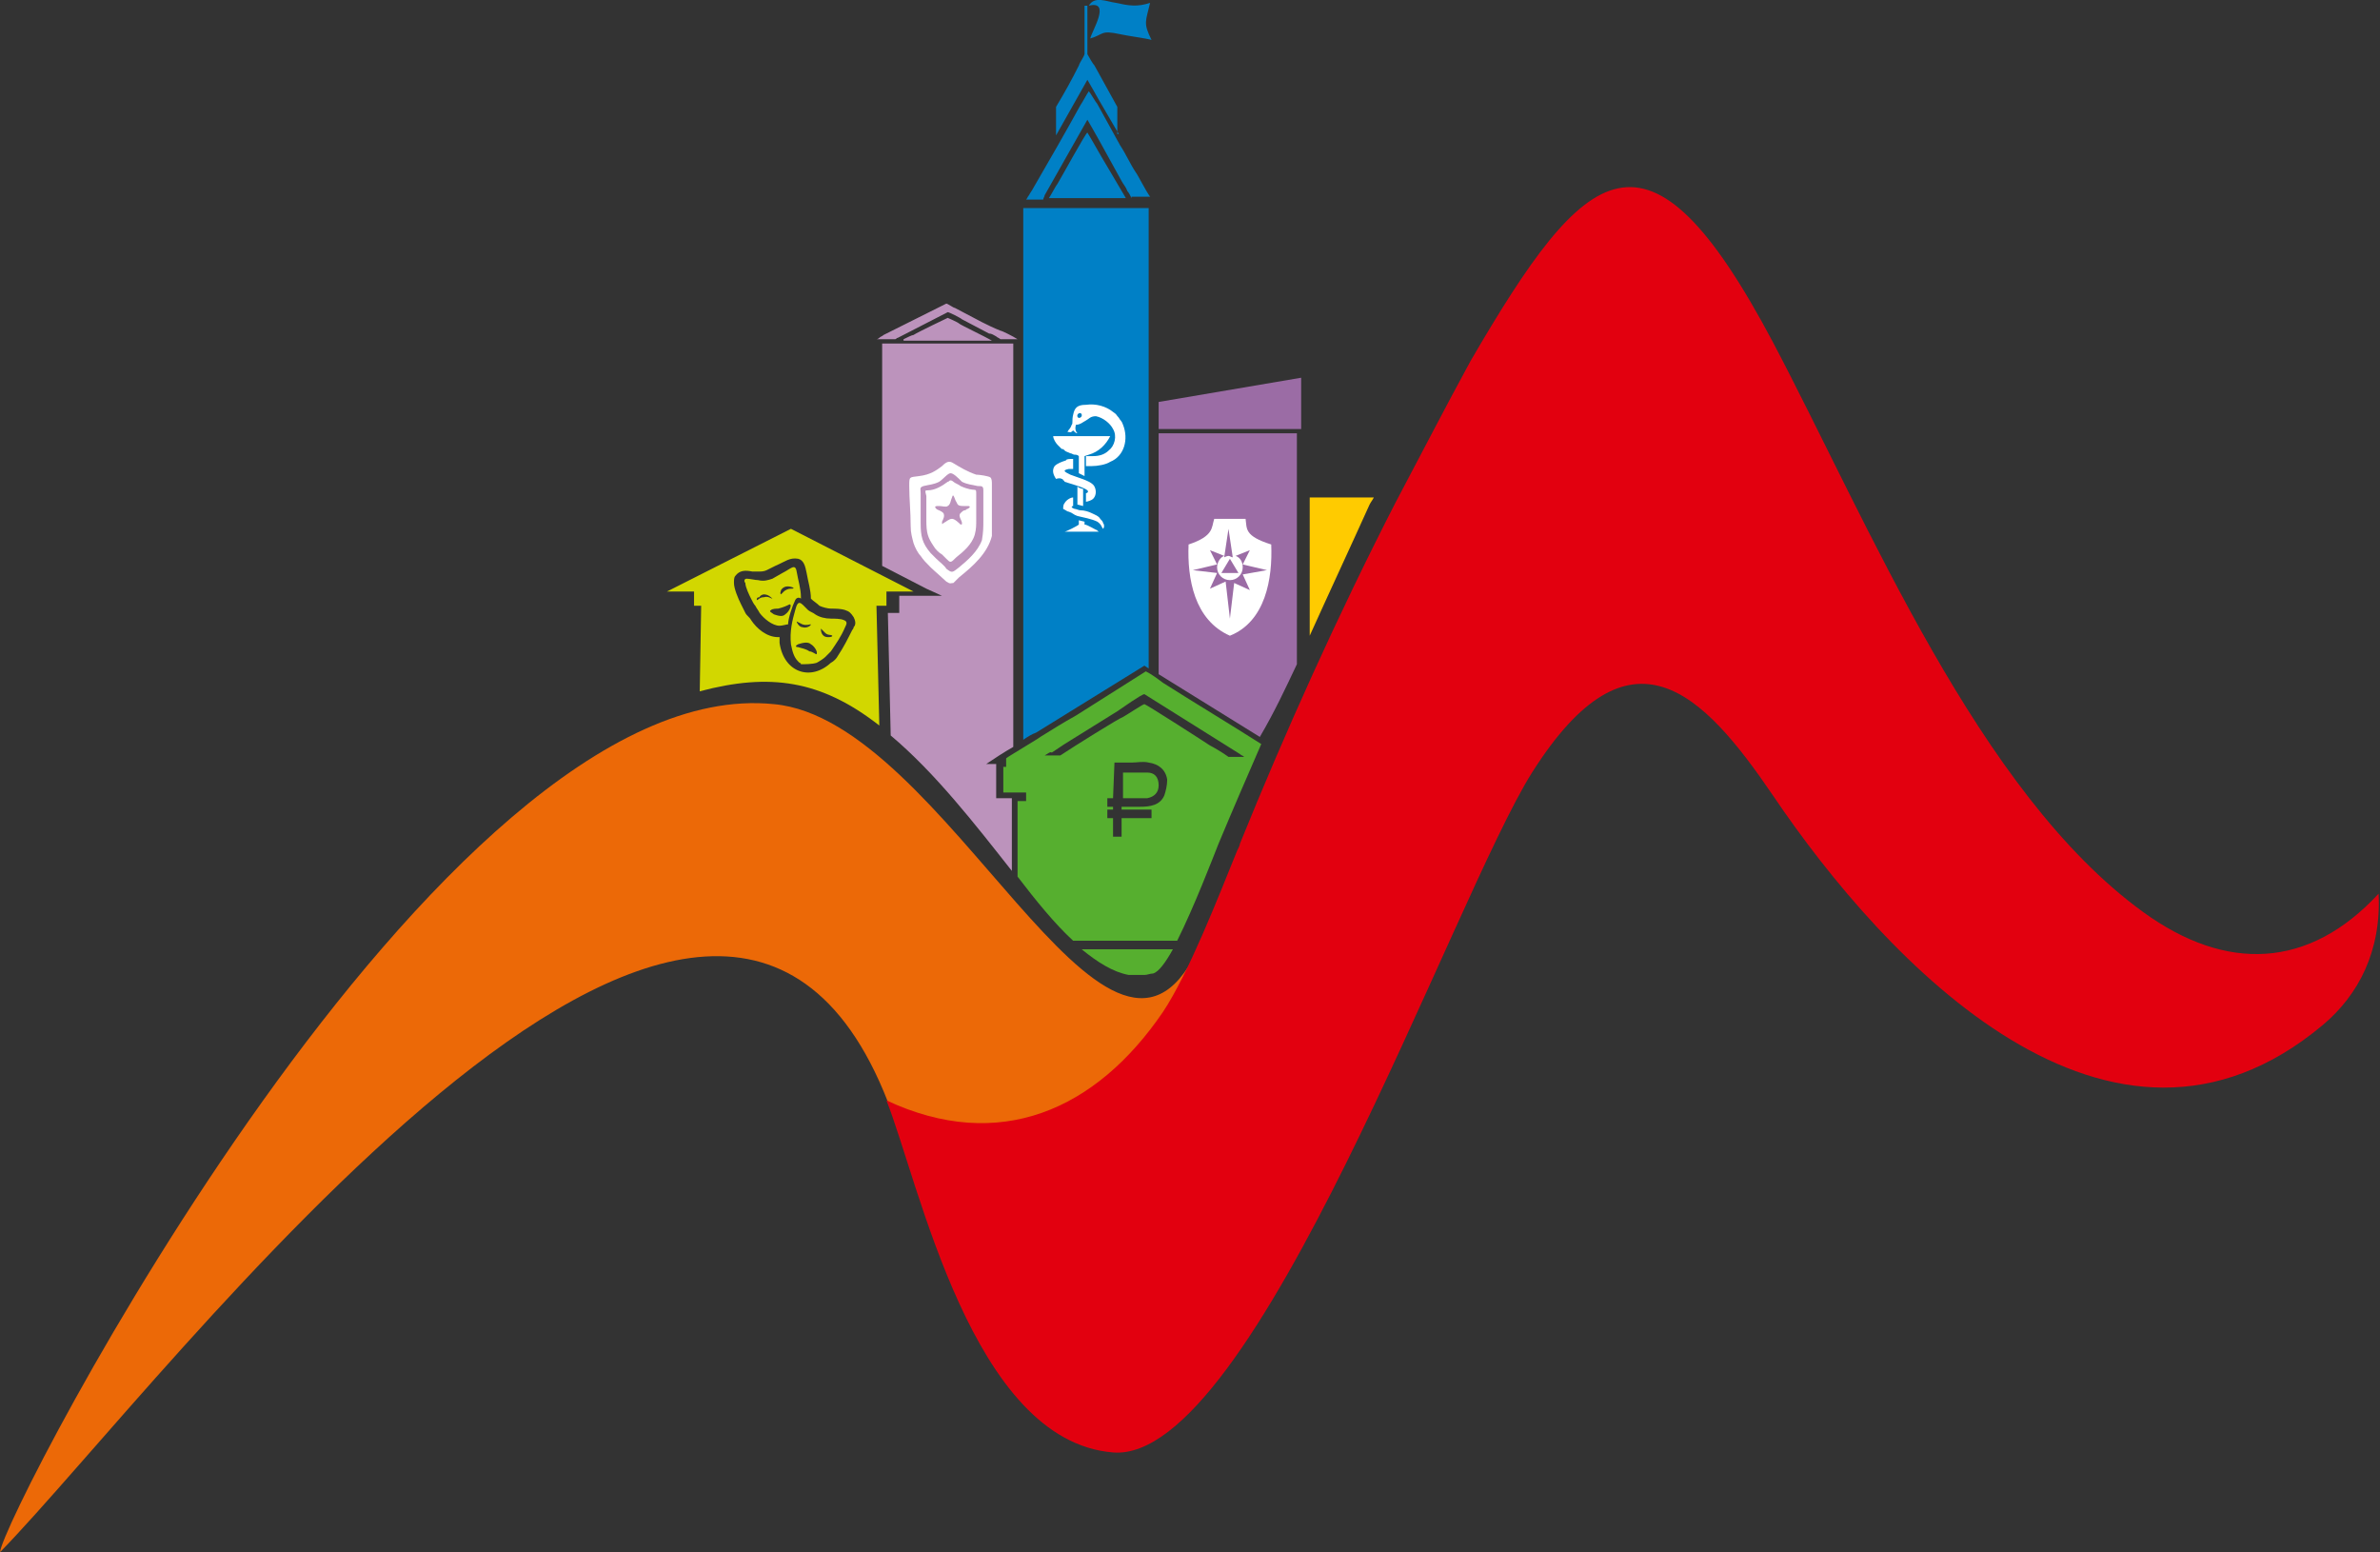 <?xml version="1.0" encoding="utf-8"?>
<!-- Generator: Adobe Illustrator 22.1.0, SVG Export Plug-In . SVG Version: 6.00 Build 0)  -->
<svg version="1.1" id="Layer_1" xmlns="http://www.w3.org/2000/svg" xmlns:xlink="http://www.w3.org/1999/xlink" x="0px" y="0px"
	 viewBox="0 0 167 108.9" style="enable-background:new 0 0 167 108.9;" xml:space="preserve">
<rect x="0" y="0" width="167" height="108.9" fill="#333333" stroke="none"/>
<style type="text/css">
	.st0{fill-rule:evenodd;clip-rule:evenodd;fill:#EC6907;}
	.st1{fill-rule:evenodd;clip-rule:evenodd;fill:#E2000F;}
	.st2{fill-rule:evenodd;clip-rule:evenodd;fill:#FFFFFF;}
	.st3{fill-rule:evenodd;clip-rule:evenodd;fill:#FFCB00;}
	.st4{fill-rule:evenodd;clip-rule:evenodd;fill:#F6A840;}
	.st5{fill-rule:evenodd;clip-rule:evenodd;fill:#BC93BC;}
	.st6{fill-rule:evenodd;clip-rule:evenodd;fill:#56AF2F;}
	.st7{fill-rule:evenodd;clip-rule:evenodd;fill:#9B6CA5;}
	.st8{fill-rule:evenodd;clip-rule:evenodd;fill:#0080C6;}
	.st9{fill-rule:evenodd;clip-rule:evenodd;fill:#D2D700;}
</style>
<path class="st0" d="M62.3,77.3c7.8,3.7,14.7,0.7,19.4-6.2c0.8-1.1,1.6-2.7,2.3-4.4c-6.3,13-17.6-16.2-29.7-17.3
	C30.8,47,0.2,106.3,0,108.9C11.6,97,49.9,45.5,62.3,77.3L62.3,77.3z"/>
<path class="st1" d="M86.8,59.7c-1.3,3.2-3.4,8.6-5.2,11.3c-4.7,6.9-11.5,9.9-19.4,6.2c2.3,5.8,6,23.9,15.9,24.7
	c9.9,0.8,23.9-39,29.4-47.7c6.9-10.9,12-5.6,16.9,1.6c7.9,11.7,23.7,28.6,38.6,16.1c2.5-2.1,4.1-5.2,3.9-9.2
	c-4.9,5.3-10.7,5.5-16.5,1.3c-11.6-8.4-19.3-27.3-26-40c-8.8-16.6-13.1-12.6-21.2,1.3c-1.8,3.3-3.5,6.6-5.3,10
	c-4,7.8-7.7,16-10.9,23.9C87,59.3,86.9,59.5,86.8,59.7L86.8,59.7z"/>
<path class="st2" d="M70.5,37.3l0,0.3l-0.1,0.1c-0.3,1.5-1.4,2.5-2.6,3.4c-0.1,0.1-0.2,0.1-0.2,0.2c0,0-0.1,0.1-0.1,0.1c0,0,0,0,0,0
	l-0.1,0.2l-0.3,0c-0.5,0.1-0.7,0-1.1-0.2c-0.2-0.2-0.4-0.4-0.7-0.5c-0.2-0.2-0.4-0.4-0.6-0.5c-0.3-0.3-0.5-0.5-0.7-0.8
	c-0.2-0.3-0.5-0.7-0.6-1.1c-0.2-0.5-0.2-0.9-0.2-1.5c0-0.9-0.1-1.8-0.1-2.8c0-0.4-0.1-0.8,0.2-1.1c0.3-0.3,0.7-0.3,1.1-0.4l0,0l0,0
	c0.6,0,0.8-0.2,1.3-0.6c0.3-0.2,0.5-0.4,0.8-0.4c0.3,0,0.6,0,0.9,0.2c0.4,0.3,0.9,0.6,1.4,0.7c0.4,0.1,0.9,0.1,1.3,0.4
	c0.4,0.3,0.4,0.6,0.5,1c0.1,0.6,0,1.2,0,1.9c0,0.3,0,0.6,0,0.8c0,0.1,0,0.3,0,0.4C70.5,37.1,70.5,37.2,70.5,37.3L70.5,37.3z"/>
<path class="st3" d="M91.9,34.9h4.5c-0.1,0.2-0.2,0.3-0.3,0.5l0,0l0,0c-1.4,3.1-2.8,6.1-4.2,9.2V34.9L91.9,34.9z"/>
<path class="st4" d="M84.7,35.7h3.2l0.1,0.5c0,0.2,0.1,0.3,0.1,0.5c0,0.1,0.1,0.2,0.2,0.3c0.3,0.2,0.8,0.4,1.1,0.5l0.4,0.1l0,0.5
	c0.1,2.7-0.5,5.9-3.3,7l-0.3,0.1L86,45.1c-2.8-1.2-3.4-4.3-3.3-7l0-0.5l0.4-0.1c0.3-0.1,0.8-0.3,1.1-0.5c0.1-0.1,0.1-0.2,0.2-0.3
	c0-0.2,0.1-0.3,0.1-0.5L84.7,35.7L84.7,35.7z"/>
<path class="st4" d="M77.4,30.1c-0.2-0.2-0.4-0.3-0.6-0.3c-0.1,0-0.1,0-0.1,0c-0.1,0.1-0.2,0.1-0.3,0.2c-0.1,0-0.1,0.1-0.2,0.1h0.7
	H77.4L77.4,30.1z"/>
<path class="st4" d="M74.3,31.9C74.3,31.9,74.2,31.8,74.3,31.9c-0.2-0.2-0.3-0.3-0.5-0.5c-0.1-0.2-0.4-0.5-0.4-0.8l-0.1-0.5l0.5,0
	l0.8-0.4l0,0c0,0,0.1,0,0.1,0c0-0.1,0-0.1,0-0.2c0-0.2,0-0.4,0.1-0.5c0.2-0.7,0.6-1,1.4-1c0.8-0.1,1.6,0.1,2.2,0.6
	c0.1,0.1,0.2,0.2,0.3,0.3c0,0.1,0.1,0.1,0.1,0.2l0,0l0,0c0,0.1,0.1,0.1,0.1,0.2c0.1,0.1,0.1,0.2,0.2,0.4c0.5,1.2,0.1,2.7-1.1,3.2
	c-0.4,0.2-1,0.3-1.5,0.3c0,0,0,0,0,0c0.2,0.1,0.3,0.2,0.4,0.3c0.5,0.5,0.5,1.3,0,1.7c-0.1,0.1-0.2,0.1-0.3,0.2c0,0,0.1,0,0.1,0.1
	c0.3,0.1,0.6,0.3,0.8,0.5c0.1,0.2,0.2,0.3,0.3,0.6c0,0.2,0,0.6-0.1,0.8l0.2,0.3h-0.5l-0.2,0.2l-0.1-0.2l-3.7,0l0.7-0.8
	c0.1-0.1,0.5-0.3,0.6-0.4c0,0,0.1,0,0.1-0.1c-0.1,0-0.2-0.1-0.3-0.1l-0.1,0l-0.1-0.1c0,0-0.1-0.1-0.1-0.1c-0.1-0.1-0.2-0.2-0.3-0.4
	c-0.1-0.3-0.1-0.6,0.1-0.8c0.1-0.3,0.4-0.5,0.8-0.6v0c-0.2-0.1-0.4-0.1-0.6-0.2c-0.1,0-0.1,0-0.2-0.1c0,0,0,0,0,0l-0.1,0l-0.1-0.1
	c-0.1-0.1-0.1-0.1-0.2-0.2c-0.4-0.4-0.4-1-0.2-1.4C73.9,32.1,74.1,32,74.3,31.9L74.3,31.9z"/>
<path class="st5" d="M71,61.1V56h-1.1l0-2.4l-0.7,0c0.6-0.4,1.2-0.8,1.9-1.2V24.1h0h-1.5h-1.1H67h-1.1h-1.5h-1.1h-1.1h-0.3v15.6
	l3.1,1.6l1.1,0.5h-1.2h-1.8v0.9v0.3h-0.3h-0.5l0.2,8.6C65.6,54.2,68.4,57.8,71,61.1L71,61.1z M70.2,23.8c-0.1-0.1-0.2-0.1-0.3-0.2
	c-0.2-0.1-0.3-0.2-0.5-0.2l-1.9-1c-0.1-0.1-0.9-0.5-1-0.5L63,23.7c-0.1,0-0.1,0.1-0.2,0.1h-1.3c0.1,0,0.2-0.1,0.2-0.1
	c0.1-0.1,0.2-0.1,0.3-0.2c1.2-0.6,2.6-1.3,3.8-1.9c0.2-0.1,0.4-0.2,0.6-0.3c0.1,0,0.5,0.3,0.6,0.3l1.9,1c0.4,0.2,0.8,0.4,1.3,0.6
	c0.1,0,0.9,0.4,1.2,0.6H70.2L70.2,23.8z M63.4,23.8c0.2-0.1,0.6-0.3,0.7-0.3c0.3-0.2,2.4-1.2,2.4-1.2c0,0,0.7,0.3,0.8,0.4
	c0.1,0.1,1.8,0.9,2.3,1.2H63.4L63.4,23.8z"/>
<path class="st2" d="M66.7,33.7c-0.1,0-0.1,0.1-0.2,0.1c-0.4,0.3-0.9,0.6-1.4,0.6c-0.2,0-0.2,0-0.1,0.4c0,0.2,0,0.4,0,0.6
	c0,0.4,0,0.8,0,1.1c0,0.9,0.1,1.2,0.5,1.8c0.1,0.2,0.4,0.5,0.6,0.6l0.3,0.3c0.3,0.3,0.3,0.3,0.7-0.1c0.5-0.4,1.1-0.9,1.3-1.6
	c0.1-0.4,0.1-0.6,0.1-1.1c0-0.5,0-1.2,0-1.7c0-0.6,0-0.1-1.1-0.6c-0.1-0.1-0.4-0.2-0.5-0.3C66.9,33.8,66.8,33.7,66.7,33.7L66.7,33.7
	z M64.5,33.4c-0.7,0.1-0.7,0-0.7,0.7c0,0.9,0.1,1.8,0.1,2.8c0,0.5,0.1,0.8,0.2,1.2c0.1,0.3,0.3,0.7,0.5,0.9c0.2,0.3,0.4,0.5,0.7,0.8
	c0.2,0.2,0.9,0.8,1.1,1c0.3,0.2,0.3,0.1,0.5,0.1c0,0,0.1-0.1,0.1-0.1c0,0,0.1-0.1,0.1-0.1c0.1-0.1,0.1-0.1,0.2-0.2
	c1-0.8,2-1.7,2.3-2.9c0-0.1,0-0.1,0-0.2c0-0.1,0-0.3,0-0.4c0-0.1,0-0.3,0-0.4c0-0.3,0-0.5,0-0.8c0-0.7,0-1.1,0-1.8
	c0-0.2,0-0.4-0.1-0.5c-0.1-0.1-0.8-0.2-1-0.2c-0.6-0.2-1.1-0.5-1.6-0.8c-0.3-0.2-0.5-0.1-0.8,0.2C65.7,33,65.3,33.3,64.5,33.4
	L64.5,33.4z M66.7,33.2c-0.2,0-0.5,0.4-0.8,0.6c-0.4,0.2-0.7,0.2-1.1,0.3c-0.3,0.1-0.2,0.2-0.2,0.5c0,0.2,0,0.5,0,0.7
	c0,0.5,0,0.9,0,1.4c0,0.9,0.1,1.4,0.7,2.1c0.1,0.1,0.1,0.1,0.2,0.2c0.1,0.1,0.1,0.1,0.2,0.2c0.2,0.2,0.6,0.5,0.7,0.7
	c0.4,0.3,0.4,0.3,0.9-0.1c0.6-0.5,1.3-1.1,1.6-1.9C69,37.3,69,37,69,36.5c0-0.5,0-0.9,0-1.4c0-0.2,0-0.5,0-0.7
	c0-0.3-0.1-0.3-0.4-0.3c-0.4-0.1-0.7-0.1-1.1-0.3C67.2,33.5,66.9,33.2,66.7,33.2L66.7,33.2z M65.7,35.7c0.1,0.1,0.3,0.1,0.5,0.3
	c0.1,0.2,0,0.4-0.1,0.6c0,0.2,0,0.2,0.1,0.1c0.2-0.1,0.4-0.3,0.6-0.3c0.2,0,0.5,0.3,0.6,0.4c0.1,0,0.1,0,0.1-0.1
	c0-0.2-0.3-0.5-0.1-0.7c0.1-0.1,0.2-0.2,0.3-0.2c0.1,0,0.1-0.1,0.2-0.1c0.2-0.1,0.2-0.2,0-0.2c-0.1,0-0.2,0-0.3,0
	c-0.4,0-0.4-0.1-0.5-0.3c-0.1-0.1-0.2-0.7-0.3-0.3c-0.1,0.2-0.1,0.5-0.3,0.6c-0.1,0.1-0.4,0-0.6,0C65.7,35.5,65.5,35.5,65.7,35.7
	L65.7,35.7z"/>
<path class="st6" d="M79.2,68.4h1.1c0.2,0,0.4-0.1,0.6-0.1c0.4-0.1,0.9-0.8,1.4-1.7h-0.1l-0.2,0h-0.3l-5.8,0
	C77,67.5,78.1,68.2,79.2,68.4L79.2,68.4z M78.1,56h-0.4v0.6l0.4,0l0,0.2h-0.4v0.6h0.4l0,1.3l0.6,0v-1.3l2.1,0l0-0.6l-2.1,0l0-0.2
	c0.1,0,0.2,0,0.3,0H80c0.7,0,1.4-0.1,1.7-0.8c0.1-0.3,0.2-0.7,0.2-1.1c-0.1-0.7-0.6-1.1-1.3-1.2c-0.4-0.1-0.8,0-1.2,0h-0.9
	c-0.1,0-0.2,0-0.3,0L78.1,56L78.1,56z M78.8,56c0.3,0,0.6,0,0.9,0c0.3,0,0.6,0,0.8,0c0.5-0.1,0.8-0.4,0.8-0.9c0-0.6-0.3-0.9-0.8-0.9
	c-0.3,0-0.5,0-0.8,0c-0.3,0-0.6,0-0.9,0L78.8,56L78.8,56z M82.6,66h-7.3c-1.3-1.2-2.6-2.8-3.9-4.5l0-4.6l0,0v-0.7h0.6v-0.6h-1.6
	l0-1.8h0.2v-0.6h0c0.1-0.1,2.3-1.4,2.4-1.5c0.8-0.5,1.6-1,2.5-1.5l4.9-3.1c0.4,0.2,0.8,0.5,1.2,0.8c2.2,1.4,4.7,2.9,6.9,4.3
	c-1,2.3-2,4.6-3,7C85.1,60.2,83.8,63.6,82.6,66L82.6,66z M73.3,53h1.1c0.9-0.6,4.1-2.6,4.4-2.7c0.2-0.1,1.4-0.9,1.5-0.9
	c0.1,0,4,2.5,4.6,2.9c0.2,0.1,0.9,0.5,1.3,0.8h1.1c-0.1-0.1-0.2-0.1-0.3-0.2l-6.7-4.2c-0.2,0-1.6,1-1.9,1.2l-3.7,2.3
	c-0.3,0.2-0.6,0.4-0.9,0.6C73.7,52.7,73.5,52.9,73.3,53L73.3,53z"/>
<path class="st7" d="M81.3,30.1h10v-3.6l-10,1.7L81.3,30.1L81.3,30.1z M91,46.6V30.4h-0.4h-1.2h-1.1h-1.6h-1.1h-1.6h-1.1h-1.6v2.9v2
	v2.9v2v2.9v2v2.2l7.1,4.4C89.4,50,90.2,48.3,91,46.6L91,46.6z"/>
<path class="st8" d="M79.4,13.9c-0.1-0.2-0.2-0.4-0.3-0.5c-0.1-0.3-0.3-0.5-0.4-0.7l-1.6-2.9c-0.1-0.2-0.8-1.4-0.8-1.4l-3,5.3
	c0,0.1-0.1,0.2-0.1,0.3H72c0.1-0.1,0.1-0.2,0.2-0.3c0.1-0.2,0.2-0.3,0.3-0.5c1.1-1.9,2.2-3.8,3.3-5.8c0.2-0.3,0.4-0.7,0.6-1
	c0.1,0.1,0.5,0.8,0.6,0.9l1.6,2.9c0.4,0.6,0.7,1.3,1.1,1.9c0.1,0.1,0.7,1.3,1,1.7H79.4L79.4,13.9z M80.6,14.6h-8.8v37.3
	c0.3-0.2,0.6-0.4,0.9-0.5l7.6-4.7l0.3,0.2V14.6L80.6,14.6z M76.4,0.4C78,0,76.6,2.2,76.5,2.7c1-0.3,0.7-0.6,2.1-0.3
	c0.4,0.1,1.9,0.3,2.2,0.4c-0.6-1.2-0.4-1.3-0.1-2.6c-0.9,0.3-1.5,0.2-2.4,0C77.6,0.1,76.8-0.3,76.4,0.4L76.4,0.4z M78.5,9.4L77.1,7
	c-0.1-0.2-0.8-1.4-0.8-1.4l-2.2,3.9v-2c0.6-1,1.1-1.9,1.6-2.9c0.1-0.3,0.3-0.5,0.4-0.8V0.4h0.2v3.4c0.1,0.2,0.4,0.7,0.5,0.8l1.6,2.9
	V9.4L78.5,9.4z M73.6,13.9c0.2-0.3,0.5-0.9,0.6-1c0.3-0.5,2-3.6,2.1-3.6c0,0,0.6,1,0.7,1.2c0.1,0.2,1.6,2.7,2,3.4H73.6L73.6,13.9z"
	/>
<path class="st2" d="M86.3,43.4L86,40.8l-1.1,0.5l0.5-1.1L83.7,40l1.7-0.4l-0.5-1l1,0.4c-0.3,0.1-0.5,0.5-0.5,0.8
	c0,0.5,0.4,0.9,0.9,0.9c0.5,0,0.9-0.4,0.9-0.9c0-0.4-0.2-0.7-0.5-0.8l1-0.4l-0.5,1l1.7,0.4l-1.7,0.3l0.5,1.1l-1.1-0.5L86.3,43.4
	L86.3,43.4z M85.9,39.1l0.3-2l0.3,2c-0.1,0-0.2-0.1-0.3-0.1C86.2,39,86.1,39,85.9,39.1L85.9,39.1z M86.3,39.2l0.3,0.5l0.3,0.5h-0.6
	h-0.6l0.3-0.5L86.3,39.2L86.3,39.2z M86.3,36.4h-1.1c-0.2,0.6,0,1.2-1.8,1.8c-0.1,2.4,0.4,5.3,2.9,6.4c2.5-1,3-4,2.9-6.4
	c-1.9-0.6-1.7-1.1-1.8-1.8H86.3L86.3,36.4z"/>
<path class="st2" d="M74.9,30.3c0.2,0,0.2,0.1,0.4-0.1c0.1,0.1,0.2,0.2,0.3,0.2c-0.1-0.1-0.2-0.3-0.1-0.6c0.3,0,0.5-0.2,0.7-0.3
	c0.2-0.1,0.3-0.3,0.7-0.3c0.5,0.1,1,0.5,1.2,0.9c0.3,0.5,0.1,1.2-0.3,1.5c-0.3,0.3-0.7,0.4-1.1,0.4c-0.2,0-0.3,0-0.5,0l0,0.7
	c0.1,0,0.3,0,0.4,0c0.4,0,1-0.1,1.3-0.3c1-0.4,1.3-1.6,0.9-2.6c-0.1-0.3-0.2-0.3-0.3-0.5c-0.2-0.2-0.1-0.2-0.4-0.4
	c-0.5-0.4-1.2-0.6-1.9-0.5c-0.6,0-0.8,0.2-0.9,0.7c-0.1,0.4,0,0.6-0.1,0.7C75.1,30.1,75,30.1,74.9,30.3L74.9,30.3L74.9,30.3
	L74.9,30.3z M75.6,35.4c0,0,0.4,0.1,0.4,0.1l0-1.2c-0.1,0-0.4-0.1-0.4-0.2L75.6,35.4L75.6,35.4z M77,37.2c-0.1,0-0.7-0.4-0.9-0.4
	l0-0.2l-0.4-0.1l0,0.3c-0.1,0.1-0.9,0.5-1,0.5l2.4,0C77,37.2,77,37.3,77,37.2L77,37.2z M75,35.9c0.3,0.1,0.3,0.2,0.6,0.3
	c0.4,0.1,1,0.2,1.4,0.4c0.3,0.2,0.3,0.4,0.4,0.5c0.1-0.1,0.1-0.3,0-0.4c0-0.1-0.1-0.2-0.2-0.3c-0.1-0.2-0.4-0.3-0.6-0.4
	c-0.2-0.1-0.5-0.2-0.8-0.2c-0.1,0-0.3-0.1-0.4-0.1c-0.3-0.1-0.2-0.2-0.1-0.2l0-0.6c-0.2,0-0.5,0.2-0.6,0.4c-0.1,0.1-0.1,0.3-0.1,0.4
	C74.8,35.8,74.9,35.9,75,35.9L75,35.9z M74.5,33.6c0,0,0.1,0,0.1,0.1c0,0,0.1,0,0.1,0.1c0.3,0.1,1.4,0.4,1.6,0.6
	c0.1,0.1,0,0.2-0.1,0.2l0,0.6c0.1,0,0.4-0.1,0.5-0.2c0.3-0.3,0.2-0.8,0-1c-0.3-0.3-1.1-0.5-1.6-0.7c-0.4-0.2-0.6-0.3-0.1-0.4
	c0.1,0,0.3,0,0.3,0l0-0.7h-0.2c0,0-0.3,0-0.3,0.1c-0.3,0.1-0.6,0.2-0.8,0.4c-0.2,0.3-0.1,0.6,0.1,0.9C74.4,33.5,74.5,33.6,74.5,33.6
	L74.5,33.6z M74.7,31.6c0.1,0.1,0.2,0.1,0.4,0.2c0.1,0,0.2,0.1,0.3,0.1c0.1,0,0.2,0,0.3,0.1l0,1.2l0.4,0.2c0-0.2,0-1.3,0-1.4
	c0,0,0.3-0.1,0.3-0.1c0.7-0.2,1.2-0.7,1.5-1.3c0,0-0.1,0-0.1,0l-0.9,0h-1c-0.7,0-1.3,0-2,0c0,0.2,0.2,0.5,0.3,0.6
	c0.1,0.1,0.2,0.2,0.3,0.3C74.6,31.5,74.6,31.5,74.7,31.6L74.7,31.6z M75.7,29c-0.2,0.1-0.1,0.4,0.1,0.3C76,29.2,75.9,28.9,75.7,29
	L75.7,29z"/>
<path class="st9" d="M55.5,37.1l8.6,4.4h-1.9v1h-0.7l0.2,8.4c-4.1-3.2-7.7-3.7-12.6-2.4l0.1-6h-0.5v-1h-1.9L55.5,37.1L55.5,37.1z
	 M57.3,46.5c0.2-0.1,0.5-0.3,0.6-0.4c0.1-0.1,0.3-0.3,0.4-0.4c0.4-0.6,0.7-1,1-1.7c0.1-0.2,0.2-0.4-0.1-0.5
	c-0.2-0.1-0.7-0.1-0.9-0.1c-0.4,0-0.8-0.1-1.1-0.3c-0.1-0.1-0.4-0.2-0.5-0.3l-0.1-0.1c-0.4-0.4-0.6-0.7-0.8,0.1
	c-0.2,0.7-0.4,1.5-0.3,2.4c0.1,0.5,0.2,0.9,0.5,1.2l0.1,0.1c0,0,0.1,0,0.1,0.1C56.5,46.6,57,46.6,57.3,46.5L57.3,46.5z M54.9,40.2
	c-0.2,0.1-0.5,0.3-0.7,0.4c-0.3,0.1-0.6,0.2-1,0.1c-0.2,0-0.6-0.1-0.8-0.1c-0.2,0-0.2,0.2-0.1,0.3c0,0.3,0.3,0.9,0.4,1.1
	c0.1,0.2,0.2,0.4,0.3,0.5c0.1,0.2,0.2,0.3,0.3,0.5c0.3,0.4,0.9,0.9,1.4,0.9c0.2,0,0.5-0.1,0.6-0.1c0-0.4,0.3-1.3,0.5-1.7
	c0.1-0.2,0.3-0.2,0.4-0.1c0,0,0,0,0-0.1c0-0.6-0.2-1.2-0.3-1.8C55.8,39.5,55.5,39.9,54.9,40.2L54.9,40.2z M53.1,42.1
	c0.1,0,0.2-0.2,0.5-0.2c0.3-0.1,0.5,0.1,0.6,0.1c-0.1-0.1-0.3-0.3-0.6-0.3c-0.1,0-0.3,0.1-0.3,0.2C53.1,41.9,53.1,42,53.1,42.1
	L53.1,42.1z M54.8,41.7c0,0,0.1-0.1,0.2-0.2c0.1-0.1,0.3-0.2,0.5-0.2c0.1,0,0.3,0,0.1-0.1c-0.3-0.1-0.6-0.1-0.8,0.2
	C54.8,41.5,54.7,41.6,54.8,41.7L54.8,41.7z M55.4,42.4c-0.2,0.1-0.4,0.2-0.8,0.3c-0.1,0-0.4,0-0.5,0.1c-0.2,0.1,0.1,0.2,0.2,0.3
	c0.3,0.1,0.6,0.2,0.8,0C55.4,42.9,55.6,42.4,55.4,42.4L55.4,42.4z M56.9,43.8c-0.1,0-0.3,0.1-0.6,0c-0.2-0.1-0.4-0.2-0.4-0.2
	c0,0.1,0.2,0.4,0.4,0.4C56.6,44.1,56.9,43.9,56.9,43.8L56.9,43.8z M57.6,44.1c0,0.1,0,0.6,0.5,0.6c0.1,0,0.3,0,0.3-0.1
	c-0.1-0.1-0.3,0-0.5-0.2c-0.1-0.1-0.1-0.1-0.2-0.2C57.7,44.2,57.6,44.1,57.6,44.1L57.6,44.1z M57.3,45.9c0.1-0.2-0.2-0.6-0.4-0.7
	c-0.2-0.2-0.6-0.1-0.9,0c-0.2,0.1-0.2,0.2,0,0.2c0.3,0.1,0.5,0.1,0.8,0.3C57,45.7,57.2,45.9,57.3,45.9L57.3,45.9z M56,39.2
	c0.4,0.1,0.5,0.5,0.6,1c0.1,0.6,0.3,1.2,0.3,1.8c0.2,0.2,0.4,0.3,0.6,0.5c0.2,0.1,0.6,0.2,0.8,0.2c0.3,0,0.7,0,1,0.1
	c0.3,0.1,0.4,0.2,0.6,0.5c0.1,0.2,0.2,0.5,0,0.7c0,0.1-0.1,0.2-0.1,0.2c-0.3,0.6-0.6,1.2-1,1.8c-0.1,0.2-0.3,0.4-0.5,0.5
	c-1.4,1.3-3.3,0.7-3.6-1.4c0-0.1,0-0.3,0-0.4c0,0,0,0-0.1,0c-0.8,0-1.5-0.6-1.9-1.2c-0.1-0.2-0.3-0.3-0.4-0.5
	c-0.1-0.2-0.2-0.4-0.3-0.6c-0.2-0.4-0.5-1.1-0.5-1.5v0c0-0.2,0-0.4,0.1-0.5c0.3-0.4,0.7-0.4,1.2-0.3c0.1,0,0.2,0,0.3,0
	c0.3,0,0.5,0,0.7-0.1c0.2-0.1,0.4-0.2,0.6-0.3C55.1,39.4,55.4,39.1,56,39.2L56,39.2z"/>
</svg>
